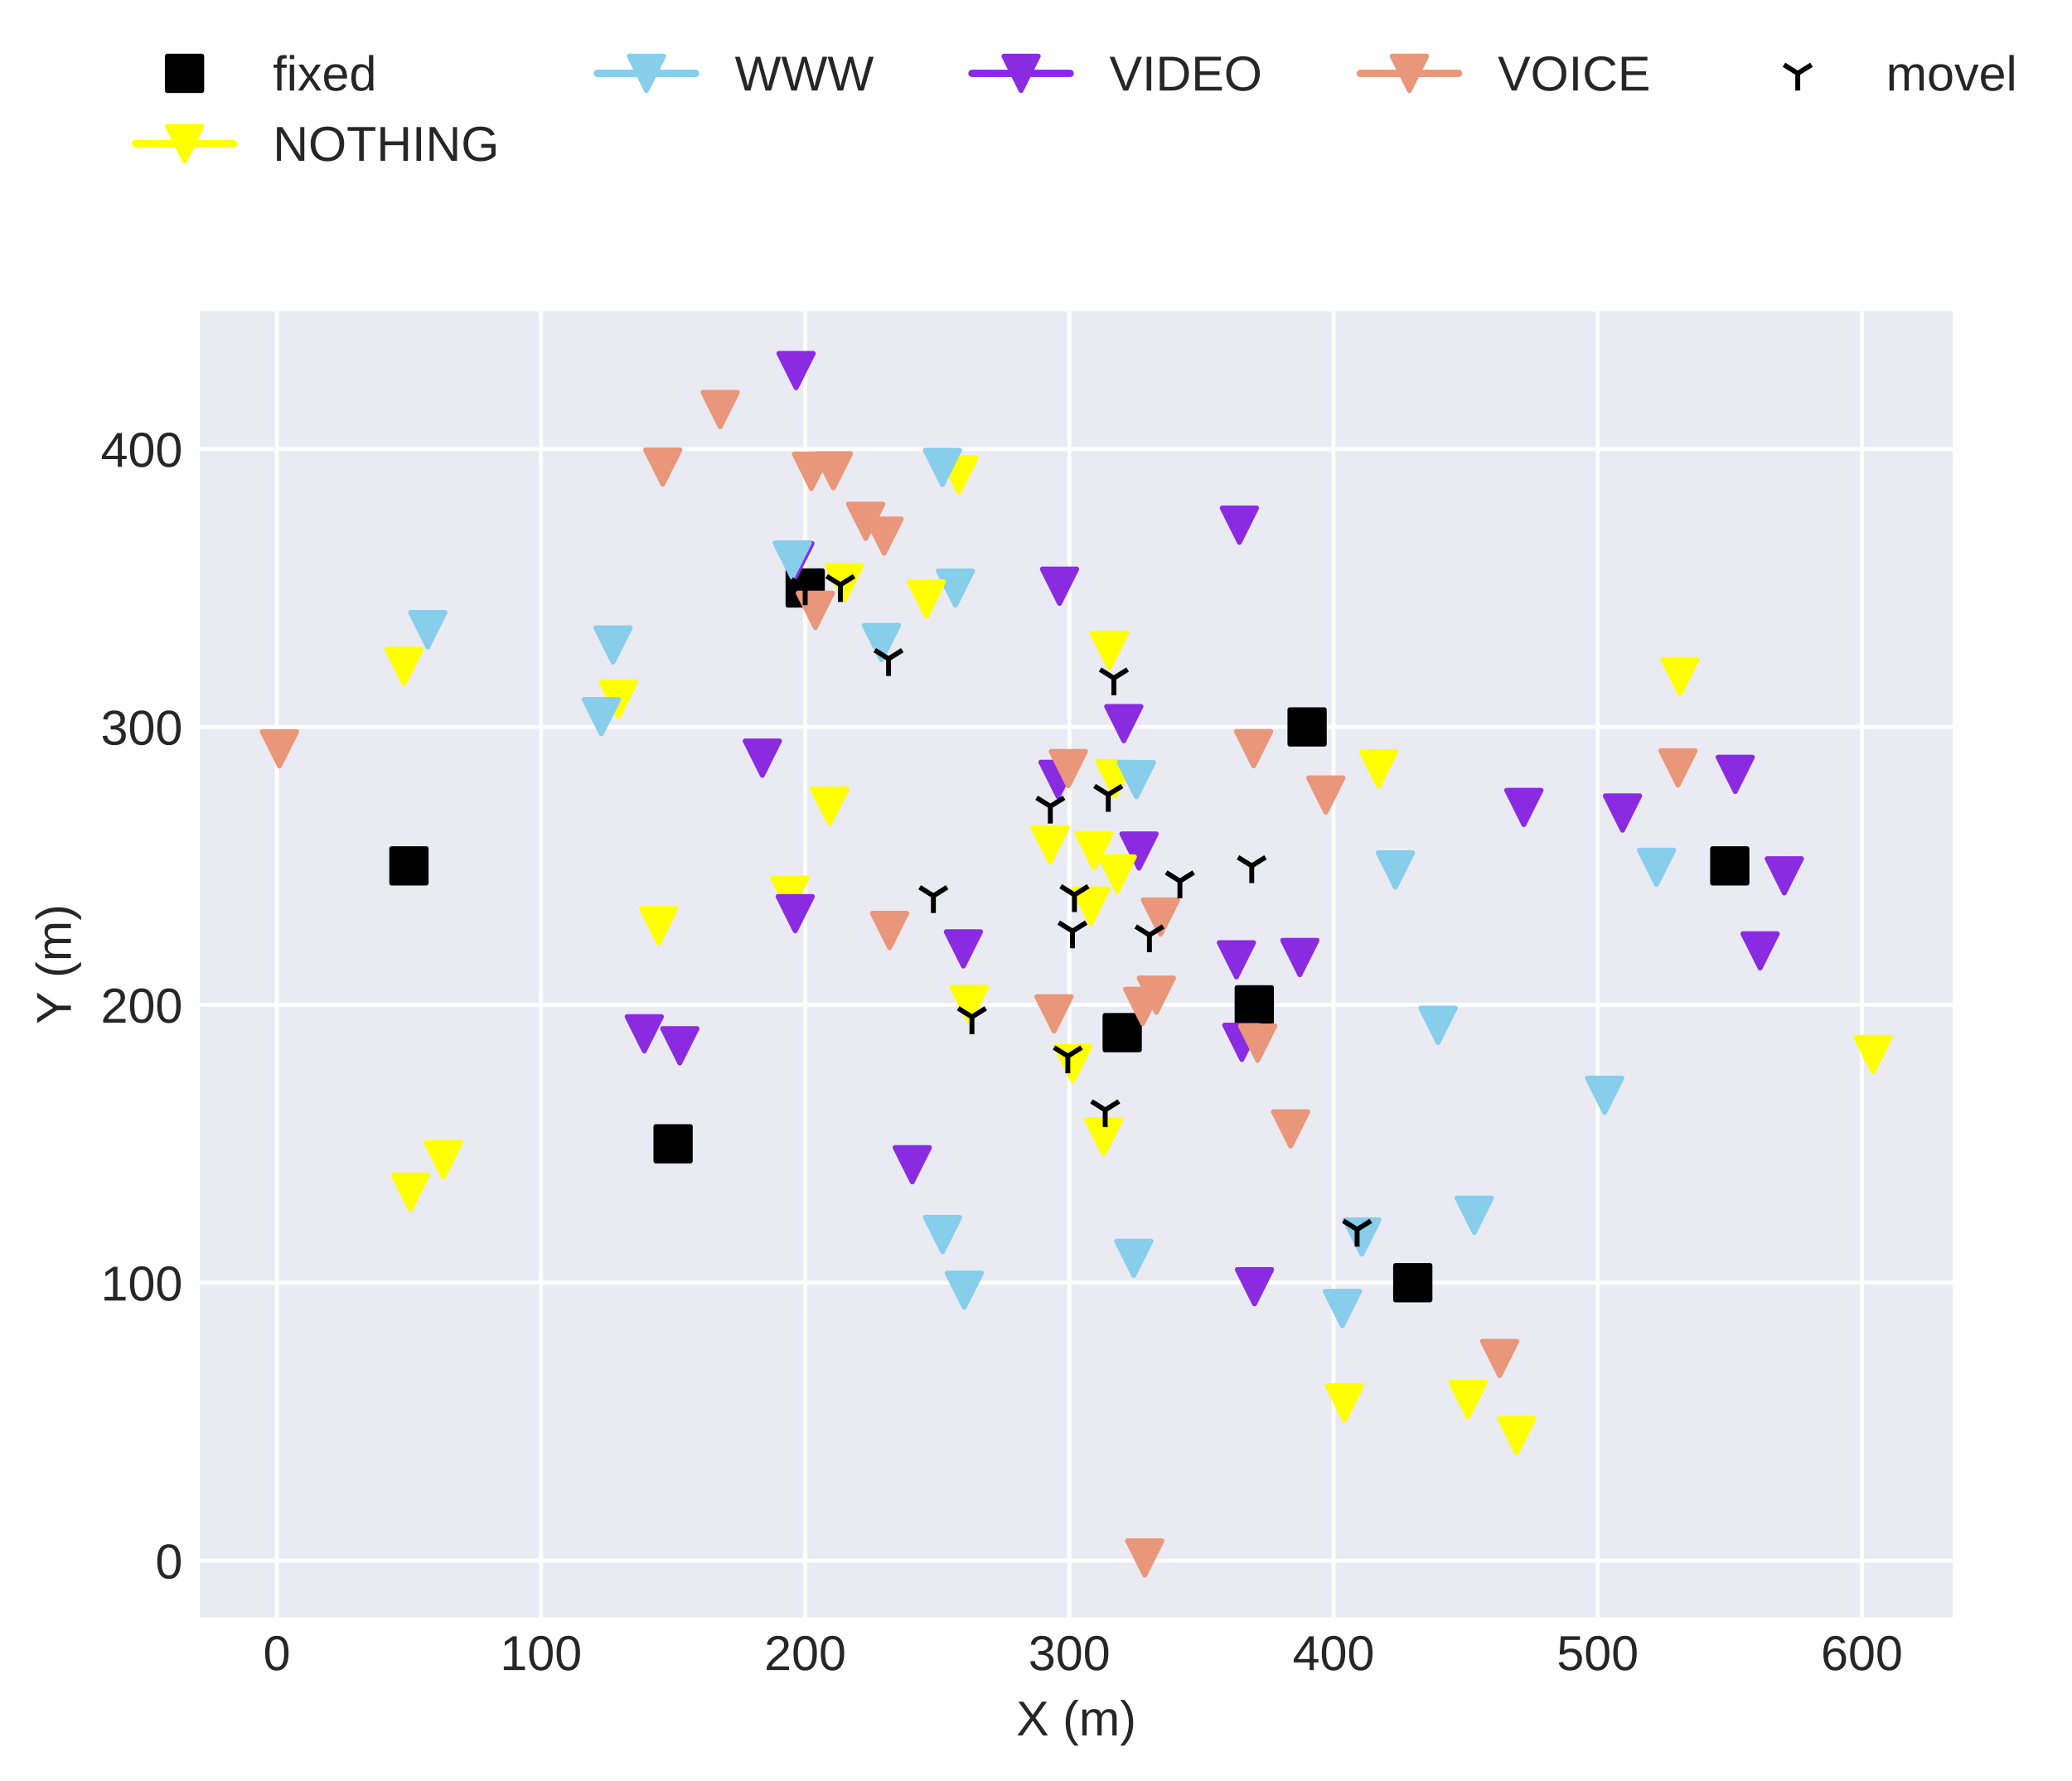 <?xml version="1.0" encoding="utf-8" standalone="no"?>
<!DOCTYPE svg PUBLIC "-//W3C//DTD SVG 1.1//EN"
  "http://www.w3.org/Graphics/SVG/1.1/DTD/svg11.dtd">
<!-- Created with matplotlib (http://matplotlib.org/) -->
<svg height="362.862pt" version="1.1" viewBox="0 0 422.133 362.862" width="422.133pt" xmlns="http://www.w3.org/2000/svg" xmlns:xlink="http://www.w3.org/1999/xlink">
 <defs>
  <style type="text/css">
*{stroke-linecap:butt;stroke-linejoin:round;}
  </style>
 </defs>
 <g id="figure_1">
  <g id="patch_1">
   <path d="M 0 362.862 
L 422.133 362.862 
L 422.133 0 
L 0 0 
z
" style="fill:#ffffff;"/>
  </g>
  <g id="axes_1">
   <g id="patch_2">
    <path d="M 40.705 329.518 
L 397.825 329.518 
L 397.825 63.406 
L 40.705 63.406 
z
" style="fill:#eaeaf2;"/>
   </g>
   <g id="matplotlib.axis_1">
    <g id="xtick_1">
     <g id="line2d_1">
      <path clip-path="url(#paa88142a42)" d="M 56.402 329.518 
L 56.402 63.406 
" style="fill:none;stroke:#ffffff;stroke-linecap:round;stroke-width:0.8;"/>
     </g>
     <g id="line2d_2"/>
     <g id="text_1">
      <!-- 0 -->
      <defs>
       <path d="M 51.703 34.422 
Q 51.703 17.188 45.625 8.094 
Q 39.547 -0.984 27.688 -0.984 
Q 15.828 -0.984 9.859 8.047 
Q 3.906 17.094 3.906 34.422 
Q 3.906 52.156 9.688 60.984 
Q 15.484 69.828 27.984 69.828 
Q 40.141 69.828 45.922 60.891 
Q 51.703 51.953 51.703 34.422 
z
M 42.781 34.422 
Q 42.781 49.312 39.328 56 
Q 35.891 62.703 27.984 62.703 
Q 19.875 62.703 16.328 56.109 
Q 12.797 49.516 12.797 34.422 
Q 12.797 19.781 16.375 12.984 
Q 19.969 6.203 27.781 6.203 
Q 35.547 6.203 39.156 13.125 
Q 42.781 20.062 42.781 34.422 
z
" id="LiberationSans-30"/>
      </defs>
      <g style="fill:#262626;" transform="translate(53.622 340.265)scale(0.1 -0.1)">
       <use xlink:href="#LiberationSans-30"/>
      </g>
     </g>
    </g>
    <g id="xtick_2">
     <g id="line2d_3">
      <path clip-path="url(#paa88142a42)" d="M 110.222 329.518 
L 110.222 63.406 
" style="fill:none;stroke:#ffffff;stroke-linecap:round;stroke-width:0.8;"/>
     </g>
     <g id="line2d_4"/>
     <g id="text_2">
      <!-- 100 -->
      <defs>
       <path d="M 7.625 0 
L 7.625 7.469 
L 25.141 7.469 
L 25.141 60.406 
L 9.625 49.312 
L 9.625 57.625 
L 25.875 68.797 
L 33.984 68.797 
L 33.984 7.469 
L 50.734 7.469 
L 50.734 0 
z
" id="LiberationSans-31"/>
      </defs>
      <g style="fill:#262626;" transform="translate(101.881 340.265)scale(0.1 -0.1)">
       <use xlink:href="#LiberationSans-31"/>
       <use x="55.615" xlink:href="#LiberationSans-30"/>
       <use x="111.23" xlink:href="#LiberationSans-30"/>
      </g>
     </g>
    </g>
    <g id="xtick_3">
     <g id="line2d_5">
      <path clip-path="url(#paa88142a42)" d="M 164.042 329.518 
L 164.042 63.406 
" style="fill:none;stroke:#ffffff;stroke-linecap:round;stroke-width:0.8;"/>
     </g>
     <g id="line2d_6"/>
     <g id="text_3">
      <!-- 200 -->
      <defs>
       <path d="M 5.031 0 
L 5.031 6.203 
Q 7.516 11.922 11.109 16.281 
Q 14.703 20.656 18.656 24.188 
Q 22.609 27.734 26.484 30.766 
Q 30.375 33.797 33.5 36.812 
Q 36.625 39.844 38.547 43.156 
Q 40.484 46.484 40.484 50.688 
Q 40.484 56.344 37.156 59.469 
Q 33.844 62.594 27.938 62.594 
Q 22.312 62.594 18.672 59.547 
Q 15.047 56.5 14.406 50.984 
L 5.422 51.812 
Q 6.391 60.062 12.422 64.938 
Q 18.453 69.828 27.938 69.828 
Q 38.328 69.828 43.922 64.922 
Q 49.516 60.016 49.516 50.984 
Q 49.516 46.969 47.672 43.016 
Q 45.844 39.062 42.234 35.109 
Q 38.625 31.156 28.422 22.859 
Q 22.797 18.266 19.469 14.578 
Q 16.156 10.891 14.703 7.469 
L 50.594 7.469 
L 50.594 0 
z
" id="LiberationSans-32"/>
      </defs>
      <g style="fill:#262626;" transform="translate(155.7 340.265)scale(0.1 -0.1)">
       <use xlink:href="#LiberationSans-32"/>
       <use x="55.615" xlink:href="#LiberationSans-30"/>
       <use x="111.23" xlink:href="#LiberationSans-30"/>
      </g>
     </g>
    </g>
    <g id="xtick_4">
     <g id="line2d_7">
      <path clip-path="url(#paa88142a42)" d="M 217.861 329.518 
L 217.861 63.406 
" style="fill:none;stroke:#ffffff;stroke-linecap:round;stroke-width:0.8;"/>
     </g>
     <g id="line2d_8"/>
     <g id="text_4">
      <!-- 300 -->
      <defs>
       <path d="M 51.219 19 
Q 51.219 9.469 45.156 4.234 
Q 39.109 -0.984 27.875 -0.984 
Q 17.438 -0.984 11.203 3.734 
Q 4.984 8.453 3.812 17.672 
L 12.891 18.5 
Q 14.656 6.297 27.875 6.297 
Q 34.516 6.297 38.297 9.562 
Q 42.094 12.844 42.094 19.281 
Q 42.094 24.906 37.766 28.047 
Q 33.453 31.203 25.297 31.203 
L 20.312 31.203 
L 20.312 38.812 
L 25.094 38.812 
Q 32.328 38.812 36.297 41.969 
Q 40.281 45.125 40.281 50.688 
Q 40.281 56.203 37.031 59.391 
Q 33.797 62.594 27.391 62.594 
Q 21.578 62.594 17.984 59.609 
Q 14.406 56.641 13.812 51.219 
L 4.984 51.906 
Q 5.953 60.359 11.984 65.094 
Q 18.016 69.828 27.484 69.828 
Q 37.844 69.828 43.578 65.016 
Q 49.312 60.203 49.312 51.609 
Q 49.312 45.016 45.625 40.891 
Q 41.938 36.766 34.906 35.297 
L 34.906 35.109 
Q 42.625 34.281 46.922 29.938 
Q 51.219 25.594 51.219 19 
z
" id="LiberationSans-33"/>
      </defs>
      <g style="fill:#262626;" transform="translate(209.52 340.265)scale(0.1 -0.1)">
       <use xlink:href="#LiberationSans-33"/>
       <use x="55.615" xlink:href="#LiberationSans-30"/>
       <use x="111.23" xlink:href="#LiberationSans-30"/>
      </g>
     </g>
    </g>
    <g id="xtick_5">
     <g id="line2d_9">
      <path clip-path="url(#paa88142a42)" d="M 271.681 329.518 
L 271.681 63.406 
" style="fill:none;stroke:#ffffff;stroke-linecap:round;stroke-width:0.8;"/>
     </g>
     <g id="line2d_10"/>
     <g id="text_5">
      <!-- 400 -->
      <defs>
       <path d="M 43.016 15.578 
L 43.016 0 
L 34.719 0 
L 34.719 15.578 
L 2.297 15.578 
L 2.297 22.406 
L 33.797 68.797 
L 43.016 68.797 
L 43.016 22.516 
L 52.688 22.516 
L 52.688 15.578 
z
M 34.719 58.891 
Q 34.625 58.594 33.344 56.297 
Q 32.078 54 31.453 53.078 
L 13.812 27.094 
L 11.188 23.484 
L 10.406 22.516 
L 34.719 22.516 
z
" id="LiberationSans-34"/>
      </defs>
      <g style="fill:#262626;" transform="translate(263.34 340.265)scale(0.1 -0.1)">
       <use xlink:href="#LiberationSans-34"/>
       <use x="55.615" xlink:href="#LiberationSans-30"/>
       <use x="111.23" xlink:href="#LiberationSans-30"/>
      </g>
     </g>
    </g>
    <g id="xtick_6">
     <g id="line2d_11">
      <path clip-path="url(#paa88142a42)" d="M 325.501 329.518 
L 325.501 63.406 
" style="fill:none;stroke:#ffffff;stroke-linecap:round;stroke-width:0.8;"/>
     </g>
     <g id="line2d_12"/>
     <g id="text_6">
      <!-- 500 -->
      <defs>
       <path d="M 51.422 22.406 
Q 51.422 11.531 44.953 5.266 
Q 38.484 -0.984 27 -0.984 
Q 17.391 -0.984 11.469 3.219 
Q 5.562 7.422 4 15.375 
L 12.891 16.406 
Q 15.672 6.203 27.203 6.203 
Q 34.281 6.203 38.281 10.469 
Q 42.281 14.75 42.281 22.219 
Q 42.281 28.719 38.25 32.719 
Q 34.234 36.719 27.391 36.719 
Q 23.828 36.719 20.75 35.594 
Q 17.672 34.469 14.594 31.781 
L 6 31.781 
L 8.297 68.797 
L 47.406 68.797 
L 47.406 61.328 
L 16.312 61.328 
L 14.984 39.5 
Q 20.703 43.891 29.203 43.891 
Q 39.359 43.891 45.391 37.938 
Q 51.422 31.984 51.422 22.406 
z
" id="LiberationSans-35"/>
      </defs>
      <g style="fill:#262626;" transform="translate(317.159 340.265)scale(0.1 -0.1)">
       <use xlink:href="#LiberationSans-35"/>
       <use x="55.615" xlink:href="#LiberationSans-30"/>
       <use x="111.23" xlink:href="#LiberationSans-30"/>
      </g>
     </g>
    </g>
    <g id="xtick_7">
     <g id="line2d_13">
      <path clip-path="url(#paa88142a42)" d="M 379.32 329.518 
L 379.32 63.406 
" style="fill:none;stroke:#ffffff;stroke-linecap:round;stroke-width:0.8;"/>
     </g>
     <g id="line2d_14"/>
     <g id="text_7">
      <!-- 600 -->
      <defs>
       <path d="M 51.219 22.516 
Q 51.219 11.625 45.312 5.312 
Q 39.406 -0.984 29 -0.984 
Q 17.391 -0.984 11.234 7.656 
Q 5.078 16.312 5.078 32.812 
Q 5.078 50.688 11.469 60.25 
Q 17.875 69.828 29.688 69.828 
Q 45.266 69.828 49.312 55.812 
L 40.922 54.297 
Q 38.328 62.703 29.594 62.703 
Q 22.078 62.703 17.938 55.688 
Q 13.812 48.688 13.812 35.406 
Q 16.219 39.844 20.562 42.156 
Q 24.906 44.484 30.516 44.484 
Q 40.047 44.484 45.625 38.516 
Q 51.219 32.562 51.219 22.516 
z
M 42.281 22.125 
Q 42.281 29.594 38.625 33.641 
Q 34.969 37.703 28.422 37.703 
Q 22.266 37.703 18.484 34.109 
Q 14.703 30.516 14.703 24.219 
Q 14.703 16.266 18.625 11.188 
Q 22.562 6.109 28.719 6.109 
Q 35.062 6.109 38.672 10.375 
Q 42.281 14.656 42.281 22.125 
z
" id="LiberationSans-36"/>
      </defs>
      <g style="fill:#262626;" transform="translate(370.979 340.265)scale(0.1 -0.1)">
       <use xlink:href="#LiberationSans-36"/>
       <use x="55.615" xlink:href="#LiberationSans-30"/>
       <use x="111.23" xlink:href="#LiberationSans-30"/>
      </g>
     </g>
    </g>
    <g id="text_8">
     <!-- X (m) -->
     <defs>
      <path d="M 54.297 0 
L 33.641 30.078 
L 12.547 0 
L 2.25 0 
L 28.422 35.75 
L 4.25 68.797 
L 14.547 68.797 
L 33.688 41.797 
L 52.297 68.797 
L 62.594 68.797 
L 39.062 36.078 
L 64.594 0 
z
" id="LiberationSans-58"/>
      <path id="LiberationSans-20"/>
      <path d="M 6.203 25.984 
Q 6.203 40.094 10.625 51.312 
Q 15.047 62.547 24.219 72.469 
L 32.719 72.469 
Q 23.578 62.312 19.312 50.875 
Q 15.047 39.453 15.047 25.875 
Q 15.047 12.359 19.266 0.969 
Q 23.484 -10.406 32.719 -20.703 
L 24.219 -20.703 
Q 14.984 -10.75 10.594 0.5 
Q 6.203 11.766 6.203 25.781 
z
" id="LiberationSans-28"/>
      <path d="M 37.5 0 
L 37.5 33.5 
Q 37.5 41.156 35.391 44.078 
Q 33.297 47.016 27.828 47.016 
Q 22.219 47.016 18.938 42.719 
Q 15.672 38.422 15.672 30.609 
L 15.672 0 
L 6.938 0 
L 6.938 41.547 
Q 6.938 50.781 6.641 52.828 
L 14.938 52.828 
Q 14.984 52.594 15.031 51.516 
Q 15.094 50.438 15.156 49.047 
Q 15.234 47.656 15.328 43.797 
L 15.484 43.797 
Q 18.312 49.422 21.969 51.609 
Q 25.641 53.812 30.906 53.812 
Q 36.922 53.812 40.406 51.422 
Q 43.891 49.031 45.266 43.797 
L 45.406 43.797 
Q 48.141 49.125 52.016 51.469 
Q 55.906 53.812 61.422 53.812 
Q 69.438 53.812 73.062 49.469 
Q 76.703 45.125 76.703 35.203 
L 76.703 0 
L 68.016 0 
L 68.016 33.5 
Q 68.016 41.156 65.906 44.078 
Q 63.812 47.016 58.344 47.016 
Q 52.594 47.016 49.391 42.75 
Q 46.188 38.484 46.188 30.609 
L 46.188 0 
z
" id="LiberationSans-6d"/>
      <path d="M 27.094 25.781 
Q 27.094 11.672 22.672 0.438 
Q 18.266 -10.797 9.078 -20.703 
L 0.594 -20.703 
Q 9.766 -10.453 14.016 0.891 
Q 18.266 12.25 18.266 25.875 
Q 18.266 39.5 13.984 50.875 
Q 9.719 62.25 0.594 72.469 
L 9.078 72.469 
Q 18.312 62.5 22.703 51.234 
Q 27.094 39.984 27.094 25.984 
z
" id="LiberationSans-29"/>
     </defs>
     <g style="fill:#262626;" transform="translate(207.046 353.587)scale(0.1 -0.1)">
      <use xlink:href="#LiberationSans-58"/>
      <use x="66.699" xlink:href="#LiberationSans-20"/>
      <use x="94.482" xlink:href="#LiberationSans-28"/>
      <use x="127.783" xlink:href="#LiberationSans-6d"/>
      <use x="211.084" xlink:href="#LiberationSans-29"/>
     </g>
    </g>
   </g>
   <g id="matplotlib.axis_2">
    <g id="ytick_1">
     <g id="line2d_15">
      <path clip-path="url(#paa88142a42)" d="M 40.705 317.971 
L 397.825 317.971 
" style="fill:none;stroke:#ffffff;stroke-linecap:round;stroke-width:0.8;"/>
     </g>
     <g id="line2d_16"/>
     <g id="text_9">
      <!-- 0 -->
      <g style="fill:#262626;" transform="translate(31.644 321.594)scale(0.1 -0.1)">
       <use xlink:href="#LiberationSans-30"/>
      </g>
     </g>
    </g>
    <g id="ytick_2">
     <g id="line2d_17">
      <path clip-path="url(#paa88142a42)" d="M 40.705 261.349 
L 397.825 261.349 
" style="fill:none;stroke:#ffffff;stroke-linecap:round;stroke-width:0.8;"/>
     </g>
     <g id="line2d_18"/>
     <g id="text_10">
      <!-- 100 -->
      <g style="fill:#262626;" transform="translate(20.522 264.973)scale(0.1 -0.1)">
       <use xlink:href="#LiberationSans-31"/>
       <use x="55.615" xlink:href="#LiberationSans-30"/>
       <use x="111.23" xlink:href="#LiberationSans-30"/>
      </g>
     </g>
    </g>
    <g id="ytick_3">
     <g id="line2d_19">
      <path clip-path="url(#paa88142a42)" d="M 40.705 204.728 
L 397.825 204.728 
" style="fill:none;stroke:#ffffff;stroke-linecap:round;stroke-width:0.8;"/>
     </g>
     <g id="line2d_20"/>
     <g id="text_11">
      <!-- 200 -->
      <g style="fill:#262626;" transform="translate(20.522 208.351)scale(0.1 -0.1)">
       <use xlink:href="#LiberationSans-32"/>
       <use x="55.615" xlink:href="#LiberationSans-30"/>
       <use x="111.23" xlink:href="#LiberationSans-30"/>
      </g>
     </g>
    </g>
    <g id="ytick_4">
     <g id="line2d_21">
      <path clip-path="url(#paa88142a42)" d="M 40.705 148.106 
L 397.825 148.106 
" style="fill:none;stroke:#ffffff;stroke-linecap:round;stroke-width:0.8;"/>
     </g>
     <g id="line2d_22"/>
     <g id="text_12">
      <!-- 300 -->
      <g style="fill:#262626;" transform="translate(20.522 151.73)scale(0.1 -0.1)">
       <use xlink:href="#LiberationSans-33"/>
       <use x="55.615" xlink:href="#LiberationSans-30"/>
       <use x="111.23" xlink:href="#LiberationSans-30"/>
      </g>
     </g>
    </g>
    <g id="ytick_5">
     <g id="line2d_23">
      <path clip-path="url(#paa88142a42)" d="M 40.705 91.485 
L 397.825 91.485 
" style="fill:none;stroke:#ffffff;stroke-linecap:round;stroke-width:0.8;"/>
     </g>
     <g id="line2d_24"/>
     <g id="text_13">
      <!-- 400 -->
      <g style="fill:#262626;" transform="translate(20.522 95.108)scale(0.1 -0.1)">
       <use xlink:href="#LiberationSans-34"/>
       <use x="55.615" xlink:href="#LiberationSans-30"/>
       <use x="111.23" xlink:href="#LiberationSans-30"/>
      </g>
     </g>
    </g>
    <g id="text_14">
     <!-- Y (m) -->
     <defs>
      <path d="M 37.938 28.516 
L 37.938 0 
L 28.656 0 
L 28.656 28.516 
L 2.203 68.797 
L 12.453 68.797 
L 33.406 36.031 
L 54.25 68.797 
L 64.5 68.797 
z
" id="LiberationSans-59"/>
     </defs>
     <g style="fill:#262626;" transform="translate(14.447 208.68)rotate(-90)scale(0.1 -0.1)">
      <use xlink:href="#LiberationSans-59"/>
      <use x="66.684" xlink:href="#LiberationSans-20"/>
      <use x="94.467" xlink:href="#LiberationSans-28"/>
      <use x="127.768" xlink:href="#LiberationSans-6d"/>
      <use x="211.068" xlink:href="#LiberationSans-29"/>
     </g>
    </g>
   </g>
   <g id="line2d_25">
    <defs>
     <path d="M -3.5 3.5 
L 3.5 3.5 
L 3.5 -3.5 
L -3.5 -3.5 
z
" id="me167e921bf" style="stroke:#000000;stroke-linejoin:miter;"/>
    </defs>
    <g clip-path="url(#paa88142a42)">
     <use style="stroke:#000000;stroke-linejoin:miter;" x="352.41" xlink:href="#me167e921bf" y="176.417"/>
    </g>
   </g>
   <g id="line2d_26">
    <g clip-path="url(#paa88142a42)">
     <use style="stroke:#000000;stroke-linejoin:miter;" x="255.535" xlink:href="#me167e921bf" y="204.728"/>
    </g>
   </g>
   <g id="line2d_27">
    <g clip-path="url(#paa88142a42)">
     <use style="stroke:#000000;stroke-linejoin:miter;" x="266.299" xlink:href="#me167e921bf" y="148.106"/>
    </g>
   </g>
   <g id="line2d_28">
    <g clip-path="url(#paa88142a42)">
     <use style="stroke:#000000;stroke-linejoin:miter;" x="228.625" xlink:href="#me167e921bf" y="210.39"/>
    </g>
   </g>
   <g id="line2d_29">
    <g clip-path="url(#paa88142a42)">
     <use style="stroke:#000000;stroke-linejoin:miter;" x="287.827" xlink:href="#me167e921bf" y="261.349"/>
    </g>
   </g>
   <g id="line2d_30">
    <g clip-path="url(#paa88142a42)">
     <use style="stroke:#000000;stroke-linejoin:miter;" x="137.132" xlink:href="#me167e921bf" y="233.038"/>
    </g>
   </g>
   <g id="line2d_31">
    <g clip-path="url(#paa88142a42)">
     <use style="stroke:#000000;stroke-linejoin:miter;" x="164.042" xlink:href="#me167e921bf" y="119.796"/>
    </g>
   </g>
   <g id="line2d_32">
    <g clip-path="url(#paa88142a42)">
     <use style="stroke:#000000;stroke-linejoin:miter;" x="83.312" xlink:href="#me167e921bf" y="176.417"/>
    </g>
   </g>
   <g id="line2d_33">
    <path clip-path="url(#paa88142a42)" d="M 280.853 156.621 
" style="fill:none;stroke:#ffff00;stroke-linecap:round;stroke-width:1.5;"/>
    <defs>
     <path d="M -0 3.5 
L 3.5 -3.5 
L -3.5 -3.5 
z
" id="m440cfdd185" style="stroke:#ffff00;stroke-linejoin:miter;"/>
    </defs>
    <g clip-path="url(#paa88142a42)">
     <use style="fill:#ffff00;stroke:#ffff00;stroke-linejoin:miter;" x="280.853" xlink:href="#m440cfdd185" y="156.621"/>
    </g>
   </g>
   <g id="line2d_34">
    <path clip-path="url(#paa88142a42)" d="M 326.91 223.16 
" style="fill:none;stroke:#87ceeb;stroke-linecap:round;stroke-width:1.5;"/>
    <defs>
     <path d="M -0 3.5 
L 3.5 -3.5 
L -3.5 -3.5 
z
" id="m6bf7407b52" style="stroke:#87ceeb;stroke-linejoin:miter;"/>
    </defs>
    <g clip-path="url(#paa88142a42)">
     <use style="fill:#87ceeb;stroke:#87ceeb;stroke-linejoin:miter;" x="326.91" xlink:href="#m6bf7407b52" y="223.16"/>
    </g>
   </g>
   <g id="line2d_35">
    <path clip-path="url(#paa88142a42)" d="M 358.589 193.735 
" style="fill:none;stroke:#8a2be2;stroke-linecap:round;stroke-width:1.5;"/>
    <defs>
     <path d="M -0 3.5 
L 3.5 -3.5 
L -3.5 -3.5 
z
" id="m4cbd05b2d8" style="stroke:#8a2be2;stroke-linejoin:miter;"/>
    </defs>
    <g clip-path="url(#paa88142a42)">
     <use style="fill:#8a2be2;stroke:#8a2be2;stroke-linejoin:miter;" x="358.589" xlink:href="#m4cbd05b2d8" y="193.735"/>
    </g>
   </g>
   <g id="line2d_36">
    <path clip-path="url(#paa88142a42)" d="M 284.28 177.241 
" style="fill:none;stroke:#87ceeb;stroke-linecap:round;stroke-width:1.5;"/>
    <g clip-path="url(#paa88142a42)">
     <use style="fill:#87ceeb;stroke:#87ceeb;stroke-linejoin:miter;" x="284.28" xlink:href="#m6bf7407b52" y="177.241"/>
    </g>
   </g>
   <g id="line2d_37">
    <path clip-path="url(#paa88142a42)" d="M 310.459 164.515 
" style="fill:none;stroke:#8a2be2;stroke-linecap:round;stroke-width:1.5;"/>
    <g clip-path="url(#paa88142a42)">
     <use style="fill:#8a2be2;stroke:#8a2be2;stroke-linejoin:miter;" x="310.459" xlink:href="#m4cbd05b2d8" y="164.515"/>
    </g>
   </g>
   <g id="line2d_38">
    <path clip-path="url(#paa88142a42)" d="M 363.516 178.443 
" style="fill:none;stroke:#8a2be2;stroke-linecap:round;stroke-width:1.5;"/>
    <g clip-path="url(#paa88142a42)">
     <use style="fill:#8a2be2;stroke:#8a2be2;stroke-linejoin:miter;" x="363.516" xlink:href="#m4cbd05b2d8" y="178.443"/>
    </g>
   </g>
   <g id="line2d_39">
    <path clip-path="url(#paa88142a42)" d="M 353.524 157.767 
" style="fill:none;stroke:#8a2be2;stroke-linecap:round;stroke-width:1.5;"/>
    <g clip-path="url(#paa88142a42)">
     <use style="fill:#8a2be2;stroke:#8a2be2;stroke-linejoin:miter;" x="353.524" xlink:href="#m4cbd05b2d8" y="157.767"/>
    </g>
   </g>
   <g id="line2d_40">
    <path clip-path="url(#paa88142a42)" d="M 341.862 156.455 
" style="fill:none;stroke:#e9967a;stroke-linecap:round;stroke-width:1.5;"/>
    <defs>
     <path d="M -0 3.5 
L 3.5 -3.5 
L -3.5 -3.5 
z
" id="mf304bce885" style="stroke:#e9967a;stroke-linejoin:miter;"/>
    </defs>
    <g clip-path="url(#paa88142a42)">
     <use style="fill:#e9967a;stroke:#e9967a;stroke-linejoin:miter;" x="341.862" xlink:href="#mf304bce885" y="156.455"/>
    </g>
   </g>
   <g id="line2d_41">
    <path clip-path="url(#paa88142a42)" d="M 342.258 137.841 
" style="fill:none;stroke:#ffff00;stroke-linecap:round;stroke-width:1.5;"/>
    <g clip-path="url(#paa88142a42)">
     <use style="fill:#ffff00;stroke:#ffff00;stroke-linejoin:miter;" x="342.258" xlink:href="#m440cfdd185" y="137.841"/>
    </g>
   </g>
   <g id="line2d_42">
    <path clip-path="url(#paa88142a42)" d="M 330.556 165.652 
" style="fill:none;stroke:#8a2be2;stroke-linecap:round;stroke-width:1.5;"/>
    <g clip-path="url(#paa88142a42)">
     <use style="fill:#8a2be2;stroke:#8a2be2;stroke-linejoin:miter;" x="330.556" xlink:href="#m4cbd05b2d8" y="165.652"/>
    </g>
   </g>
   <g id="line2d_43">
    <path clip-path="url(#paa88142a42)" d="M 381.592 214.854 
" style="fill:none;stroke:#ffff00;stroke-linecap:round;stroke-width:1.5;"/>
    <g clip-path="url(#paa88142a42)">
     <use style="fill:#ffff00;stroke:#ffff00;stroke-linejoin:miter;" x="381.592" xlink:href="#m440cfdd185" y="214.854"/>
    </g>
   </g>
   <g id="line2d_44">
    <path clip-path="url(#paa88142a42)" d="M 337.485 176.705 
" style="fill:none;stroke:#87ceeb;stroke-linecap:round;stroke-width:1.5;"/>
    <g clip-path="url(#paa88142a42)">
     <use style="fill:#87ceeb;stroke:#87ceeb;stroke-linejoin:miter;" x="337.485" xlink:href="#m6bf7407b52" y="176.705"/>
    </g>
   </g>
   <g id="line2d_45">
    <path clip-path="url(#paa88142a42)" d="M 215.555 158.791 
" style="fill:none;stroke:#8a2be2;stroke-linecap:round;stroke-width:1.5;"/>
    <g clip-path="url(#paa88142a42)">
     <use style="fill:#8a2be2;stroke:#8a2be2;stroke-linejoin:miter;" x="215.555" xlink:href="#m4cbd05b2d8" y="158.791"/>
    </g>
   </g>
   <g id="line2d_46">
    <path clip-path="url(#paa88142a42)" d="M 232.796 205.036 
" style="fill:none;stroke:#e9967a;stroke-linecap:round;stroke-width:1.5;"/>
    <g clip-path="url(#paa88142a42)">
     <use style="fill:#e9967a;stroke:#e9967a;stroke-linejoin:miter;" x="232.796" xlink:href="#mf304bce885" y="205.036"/>
    </g>
   </g>
   <g id="line2d_47">
    <path clip-path="url(#paa88142a42)" d="M 214.732 206.562 
" style="fill:none;stroke:#e9967a;stroke-linecap:round;stroke-width:1.5;"/>
    <g clip-path="url(#paa88142a42)">
     <use style="fill:#e9967a;stroke:#e9967a;stroke-linejoin:miter;" x="214.732" xlink:href="#mf304bce885" y="206.562"/>
    </g>
   </g>
   <g id="line2d_48">
    <path clip-path="url(#paa88142a42)" d="M 252.504 107.004 
" style="fill:none;stroke:#8a2be2;stroke-linecap:round;stroke-width:1.5;"/>
    <g clip-path="url(#paa88142a42)">
     <use style="fill:#8a2be2;stroke:#8a2be2;stroke-linejoin:miter;" x="252.504" xlink:href="#m4cbd05b2d8" y="107.004"/>
    </g>
   </g>
   <g id="line2d_49">
    <path clip-path="url(#paa88142a42)" d="M 264.82 195.082 
" style="fill:none;stroke:#8a2be2;stroke-linecap:round;stroke-width:1.5;"/>
    <g clip-path="url(#paa88142a42)">
     <use style="fill:#8a2be2;stroke:#8a2be2;stroke-linejoin:miter;" x="264.82" xlink:href="#m4cbd05b2d8" y="195.082"/>
    </g>
   </g>
   <g id="line2d_50">
    <path clip-path="url(#paa88142a42)" d="M 255.404 152.528 
" style="fill:none;stroke:#e9967a;stroke-linecap:round;stroke-width:1.5;"/>
    <g clip-path="url(#paa88142a42)">
     <use style="fill:#e9967a;stroke:#e9967a;stroke-linejoin:miter;" x="255.404" xlink:href="#mf304bce885" y="152.528"/>
    </g>
   </g>
   <g id="line2d_51">
    <path clip-path="url(#paa88142a42)" d="M 232.056 173.392 
" style="fill:none;stroke:#8a2be2;stroke-linecap:round;stroke-width:1.5;"/>
    <g clip-path="url(#paa88142a42)">
     <use style="fill:#8a2be2;stroke:#8a2be2;stroke-linejoin:miter;" x="232.056" xlink:href="#m4cbd05b2d8" y="173.392"/>
    </g>
   </g>
   <g id="line2d_52">
    <path clip-path="url(#paa88142a42)" d="M 270.106 161.979 
" style="fill:none;stroke:#e9967a;stroke-linecap:round;stroke-width:1.5;"/>
    <g clip-path="url(#paa88142a42)">
     <use style="fill:#e9967a;stroke:#e9967a;stroke-linejoin:miter;" x="270.106" xlink:href="#mf304bce885" y="161.979"/>
    </g>
   </g>
   <g id="line2d_53">
    <path clip-path="url(#paa88142a42)" d="M 224.849 231.596 
" style="fill:none;stroke:#ffff00;stroke-linecap:round;stroke-width:1.5;"/>
    <g clip-path="url(#paa88142a42)">
     <use style="fill:#ffff00;stroke:#ffff00;stroke-linejoin:miter;" x="224.849" xlink:href="#m440cfdd185" y="231.596"/>
    </g>
   </g>
   <g id="line2d_54">
    <path clip-path="url(#paa88142a42)" d="M 222.22 184.623 
" style="fill:none;stroke:#ffff00;stroke-linecap:round;stroke-width:1.5;"/>
    <g clip-path="url(#paa88142a42)">
     <use style="fill:#ffff00;stroke:#ffff00;stroke-linejoin:miter;" x="222.22" xlink:href="#m440cfdd185" y="184.623"/>
    </g>
   </g>
   <g id="line2d_55">
    <path clip-path="url(#paa88142a42)" d="M 230.98 256.368 
" style="fill:none;stroke:#87ceeb;stroke-linecap:round;stroke-width:1.5;"/>
    <g clip-path="url(#paa88142a42)">
     <use style="fill:#87ceeb;stroke:#87ceeb;stroke-linejoin:miter;" x="230.98" xlink:href="#m6bf7407b52" y="256.368"/>
    </g>
   </g>
   <g id="line2d_56">
    <path clip-path="url(#paa88142a42)" d="M 196.275 193.331 
" style="fill:none;stroke:#8a2be2;stroke-linecap:round;stroke-width:1.5;"/>
    <g clip-path="url(#paa88142a42)">
     <use style="fill:#8a2be2;stroke:#8a2be2;stroke-linejoin:miter;" x="196.275" xlink:href="#m4cbd05b2d8" y="193.331"/>
    </g>
   </g>
   <g id="line2d_57">
    <path clip-path="url(#paa88142a42)" d="M 226.011 132.531 
" style="fill:none;stroke:#ffff00;stroke-linecap:round;stroke-width:1.5;"/>
    <g clip-path="url(#paa88142a42)">
     <use style="fill:#ffff00;stroke:#ffff00;stroke-linejoin:miter;" x="226.011" xlink:href="#m440cfdd185" y="132.531"/>
    </g>
   </g>
   <g id="line2d_58">
    <path clip-path="url(#paa88142a42)" d="M 253.003 212.369 
" style="fill:none;stroke:#8a2be2;stroke-linecap:round;stroke-width:1.5;"/>
    <g clip-path="url(#paa88142a42)">
     <use style="fill:#8a2be2;stroke:#8a2be2;stroke-linejoin:miter;" x="253.003" xlink:href="#m4cbd05b2d8" y="212.369"/>
    </g>
   </g>
   <g id="line2d_59">
    <path clip-path="url(#paa88142a42)" d="M 196.453 262.863 
" style="fill:none;stroke:#87ceeb;stroke-linecap:round;stroke-width:1.5;"/>
    <g clip-path="url(#paa88142a42)">
     <use style="fill:#87ceeb;stroke:#87ceeb;stroke-linejoin:miter;" x="196.453" xlink:href="#m6bf7407b52" y="262.863"/>
    </g>
   </g>
   <g id="line2d_60">
    <path clip-path="url(#paa88142a42)" d="M 194.648 119.811 
" style="fill:none;stroke:#87ceeb;stroke-linecap:round;stroke-width:1.5;"/>
    <g clip-path="url(#paa88142a42)">
     <use style="fill:#87ceeb;stroke:#87ceeb;stroke-linejoin:miter;" x="194.648" xlink:href="#m6bf7407b52" y="119.811"/>
    </g>
   </g>
   <g id="line2d_61">
    <path clip-path="url(#paa88142a42)" d="M 218.563 216.682 
" style="fill:none;stroke:#ffff00;stroke-linecap:round;stroke-width:1.5;"/>
    <g clip-path="url(#paa88142a42)">
     <use style="fill:#ffff00;stroke:#ffff00;stroke-linejoin:miter;" x="218.563" xlink:href="#m440cfdd185" y="216.682"/>
    </g>
   </g>
   <g id="line2d_62">
    <path clip-path="url(#paa88142a42)" d="M 217.659 156.599 
" style="fill:none;stroke:#e9967a;stroke-linecap:round;stroke-width:1.5;"/>
    <g clip-path="url(#paa88142a42)">
     <use style="fill:#e9967a;stroke:#e9967a;stroke-linejoin:miter;" x="217.659" xlink:href="#mf304bce885" y="156.599"/>
    </g>
   </g>
   <g id="line2d_63">
    <path clip-path="url(#paa88142a42)" d="M 227.112 158.667 
" style="fill:none;stroke:#ffff00;stroke-linecap:round;stroke-width:1.5;"/>
    <g clip-path="url(#paa88142a42)">
     <use style="fill:#ffff00;stroke:#ffff00;stroke-linejoin:miter;" x="227.112" xlink:href="#m440cfdd185" y="158.667"/>
    </g>
   </g>
   <g id="line2d_64">
    <path clip-path="url(#paa88142a42)" d="M 222.886 173.302 
" style="fill:none;stroke:#ffff00;stroke-linecap:round;stroke-width:1.5;"/>
    <g clip-path="url(#paa88142a42)">
     <use style="fill:#ffff00;stroke:#ffff00;stroke-linejoin:miter;" x="222.886" xlink:href="#m440cfdd185" y="173.302"/>
    </g>
   </g>
   <g id="line2d_65">
    <path clip-path="url(#paa88142a42)" d="M 231.519 158.844 
" style="fill:none;stroke:#87ceeb;stroke-linecap:round;stroke-width:1.5;"/>
    <g clip-path="url(#paa88142a42)">
     <use style="fill:#87ceeb;stroke:#87ceeb;stroke-linejoin:miter;" x="231.519" xlink:href="#m6bf7407b52" y="158.844"/>
    </g>
   </g>
   <g id="line2d_66">
    <path clip-path="url(#paa88142a42)" d="M 185.86 237.307 
" style="fill:none;stroke:#8a2be2;stroke-linecap:round;stroke-width:1.5;"/>
    <g clip-path="url(#paa88142a42)">
     <use style="fill:#8a2be2;stroke:#8a2be2;stroke-linejoin:miter;" x="185.86" xlink:href="#m4cbd05b2d8" y="237.307"/>
    </g>
   </g>
   <g id="line2d_67">
    <path clip-path="url(#paa88142a42)" d="M 251.892 195.553 
" style="fill:none;stroke:#8a2be2;stroke-linecap:round;stroke-width:1.5;"/>
    <g clip-path="url(#paa88142a42)">
     <use style="fill:#8a2be2;stroke:#8a2be2;stroke-linejoin:miter;" x="251.892" xlink:href="#m4cbd05b2d8" y="195.553"/>
    </g>
   </g>
   <g id="line2d_68">
    <path clip-path="url(#paa88142a42)" d="M 227.62 178.071 
" style="fill:none;stroke:#ffff00;stroke-linecap:round;stroke-width:1.5;"/>
    <g clip-path="url(#paa88142a42)">
     <use style="fill:#ffff00;stroke:#ffff00;stroke-linejoin:miter;" x="227.62" xlink:href="#m440cfdd185" y="178.071"/>
    </g>
   </g>
   <g id="line2d_69">
    <path clip-path="url(#paa88142a42)" d="M 256.219 212.519 
" style="fill:none;stroke:#e9967a;stroke-linecap:round;stroke-width:1.5;"/>
    <g clip-path="url(#paa88142a42)">
     <use style="fill:#e9967a;stroke:#e9967a;stroke-linejoin:miter;" x="256.219" xlink:href="#mf304bce885" y="212.519"/>
    </g>
   </g>
   <g id="line2d_70">
    <path clip-path="url(#paa88142a42)" d="M 236.431 186.84 
" style="fill:none;stroke:#e9967a;stroke-linecap:round;stroke-width:1.5;"/>
    <g clip-path="url(#paa88142a42)">
     <use style="fill:#e9967a;stroke:#e9967a;stroke-linejoin:miter;" x="236.431" xlink:href="#mf304bce885" y="186.84"/>
    </g>
   </g>
   <g id="line2d_71">
    <path clip-path="url(#paa88142a42)" d="M 192.033 251.524 
" style="fill:none;stroke:#87ceeb;stroke-linecap:round;stroke-width:1.5;"/>
    <g clip-path="url(#paa88142a42)">
     <use style="fill:#87ceeb;stroke:#87ceeb;stroke-linejoin:miter;" x="192.033" xlink:href="#m6bf7407b52" y="251.524"/>
    </g>
   </g>
   <g id="line2d_72">
    <path clip-path="url(#paa88142a42)" d="M 235.584 202.752 
" style="fill:none;stroke:#e9967a;stroke-linecap:round;stroke-width:1.5;"/>
    <g clip-path="url(#paa88142a42)">
     <use style="fill:#e9967a;stroke:#e9967a;stroke-linejoin:miter;" x="235.584" xlink:href="#mf304bce885" y="202.752"/>
    </g>
   </g>
   <g id="line2d_73">
    <path clip-path="url(#paa88142a42)" d="M 213.927 172.112 
" style="fill:none;stroke:#ffff00;stroke-linecap:round;stroke-width:1.5;"/>
    <g clip-path="url(#paa88142a42)">
     <use style="fill:#ffff00;stroke:#ffff00;stroke-linejoin:miter;" x="213.927" xlink:href="#m440cfdd185" y="172.112"/>
    </g>
   </g>
   <g id="line2d_74">
    <path clip-path="url(#paa88142a42)" d="M 197.474 204.651 
" style="fill:none;stroke:#ffff00;stroke-linecap:round;stroke-width:1.5;"/>
    <g clip-path="url(#paa88142a42)">
     <use style="fill:#ffff00;stroke:#ffff00;stroke-linejoin:miter;" x="197.474" xlink:href="#m440cfdd185" y="204.651"/>
    </g>
   </g>
   <g id="line2d_75">
    <path clip-path="url(#paa88142a42)" d="M 228.956 147.438 
" style="fill:none;stroke:#8a2be2;stroke-linecap:round;stroke-width:1.5;"/>
    <g clip-path="url(#paa88142a42)">
     <use style="fill:#8a2be2;stroke:#8a2be2;stroke-linejoin:miter;" x="228.956" xlink:href="#m4cbd05b2d8" y="147.438"/>
    </g>
   </g>
   <g id="line2d_76">
    <path clip-path="url(#paa88142a42)" d="M 262.938 230.008 
" style="fill:none;stroke:#e9967a;stroke-linecap:round;stroke-width:1.5;"/>
    <g clip-path="url(#paa88142a42)">
     <use style="fill:#e9967a;stroke:#e9967a;stroke-linejoin:miter;" x="262.938" xlink:href="#mf304bce885" y="230.008"/>
    </g>
   </g>
   <g id="line2d_77">
    <path clip-path="url(#paa88142a42)" d="M 273.913 285.81 
" style="fill:none;stroke:#ffff00;stroke-linecap:round;stroke-width:1.5;"/>
    <g clip-path="url(#paa88142a42)">
     <use style="fill:#ffff00;stroke:#ffff00;stroke-linejoin:miter;" x="273.913" xlink:href="#m440cfdd185" y="285.81"/>
    </g>
   </g>
   <g id="line2d_78">
    <path clip-path="url(#paa88142a42)" d="M 292.984 208.904 
" style="fill:none;stroke:#87ceeb;stroke-linecap:round;stroke-width:1.5;"/>
    <g clip-path="url(#paa88142a42)">
     <use style="fill:#87ceeb;stroke:#87ceeb;stroke-linejoin:miter;" x="292.984" xlink:href="#m6bf7407b52" y="208.904"/>
    </g>
   </g>
   <g id="line2d_79">
    <path clip-path="url(#paa88142a42)" d="M 309.011 292.478 
" style="fill:none;stroke:#ffff00;stroke-linecap:round;stroke-width:1.5;"/>
    <g clip-path="url(#paa88142a42)">
     <use style="fill:#ffff00;stroke:#ffff00;stroke-linejoin:miter;" x="309.011" xlink:href="#m440cfdd185" y="292.478"/>
    </g>
   </g>
   <g id="line2d_80">
    <path clip-path="url(#paa88142a42)" d="M 305.532 276.785 
" style="fill:none;stroke:#e9967a;stroke-linecap:round;stroke-width:1.5;"/>
    <g clip-path="url(#paa88142a42)">
     <use style="fill:#e9967a;stroke:#e9967a;stroke-linejoin:miter;" x="305.532" xlink:href="#mf304bce885" y="276.785"/>
    </g>
   </g>
   <g id="line2d_81">
    <path clip-path="url(#paa88142a42)" d="M 233.22 317.422 
" style="fill:none;stroke:#e9967a;stroke-linecap:round;stroke-width:1.5;"/>
    <g clip-path="url(#paa88142a42)">
     <use style="fill:#e9967a;stroke:#e9967a;stroke-linejoin:miter;" x="233.22" xlink:href="#mf304bce885" y="317.422"/>
    </g>
   </g>
   <g id="line2d_82">
    <path clip-path="url(#paa88142a42)" d="M 255.581 262.162 
" style="fill:none;stroke:#8a2be2;stroke-linecap:round;stroke-width:1.5;"/>
    <g clip-path="url(#paa88142a42)">
     <use style="fill:#8a2be2;stroke:#8a2be2;stroke-linejoin:miter;" x="255.581" xlink:href="#m4cbd05b2d8" y="262.162"/>
    </g>
   </g>
   <g id="line2d_83">
    <path clip-path="url(#paa88142a42)" d="M 299.07 285.15 
" style="fill:none;stroke:#ffff00;stroke-linecap:round;stroke-width:1.5;"/>
    <g clip-path="url(#paa88142a42)">
     <use style="fill:#ffff00;stroke:#ffff00;stroke-linejoin:miter;" x="299.07" xlink:href="#m440cfdd185" y="285.15"/>
    </g>
   </g>
   <g id="line2d_84">
    <path clip-path="url(#paa88142a42)" d="M 300.36 247.603 
" style="fill:none;stroke:#87ceeb;stroke-linecap:round;stroke-width:1.5;"/>
    <g clip-path="url(#paa88142a42)">
     <use style="fill:#87ceeb;stroke:#87ceeb;stroke-linejoin:miter;" x="300.36" xlink:href="#m6bf7407b52" y="247.603"/>
    </g>
   </g>
   <g id="line2d_85">
    <path clip-path="url(#paa88142a42)" d="M 273.481 266.592 
" style="fill:none;stroke:#87ceeb;stroke-linecap:round;stroke-width:1.5;"/>
    <g clip-path="url(#paa88142a42)">
     <use style="fill:#87ceeb;stroke:#87ceeb;stroke-linejoin:miter;" x="273.481" xlink:href="#m6bf7407b52" y="266.592"/>
    </g>
   </g>
   <g id="line2d_86">
    <path clip-path="url(#paa88142a42)" d="M 277.456 252.031 
" style="fill:none;stroke:#87ceeb;stroke-linecap:round;stroke-width:1.5;"/>
    <g clip-path="url(#paa88142a42)">
     <use style="fill:#87ceeb;stroke:#87ceeb;stroke-linejoin:miter;" x="277.456" xlink:href="#m6bf7407b52" y="252.031"/>
    </g>
   </g>
   <g id="line2d_87">
    <path clip-path="url(#paa88142a42)" d="M 131.258 210.634 
" style="fill:none;stroke:#8a2be2;stroke-linecap:round;stroke-width:1.5;"/>
    <g clip-path="url(#paa88142a42)">
     <use style="fill:#8a2be2;stroke:#8a2be2;stroke-linejoin:miter;" x="131.258" xlink:href="#m4cbd05b2d8" y="210.634"/>
    </g>
   </g>
   <g id="line2d_88">
    <path clip-path="url(#paa88142a42)" d="M 160.929 182.38 
" style="fill:none;stroke:#ffff00;stroke-linecap:round;stroke-width:1.5;"/>
    <g clip-path="url(#paa88142a42)">
     <use style="fill:#ffff00;stroke:#ffff00;stroke-linejoin:miter;" x="160.929" xlink:href="#m440cfdd185" y="182.38"/>
    </g>
   </g>
   <g id="line2d_89">
    <path clip-path="url(#paa88142a42)" d="M 162.009 186.155 
" style="fill:none;stroke:#8a2be2;stroke-linecap:round;stroke-width:1.5;"/>
    <g clip-path="url(#paa88142a42)">
     <use style="fill:#8a2be2;stroke:#8a2be2;stroke-linejoin:miter;" x="162.009" xlink:href="#m4cbd05b2d8" y="186.155"/>
    </g>
   </g>
   <g id="line2d_90">
    <path clip-path="url(#paa88142a42)" d="M 138.496 213.073 
" style="fill:none;stroke:#8a2be2;stroke-linecap:round;stroke-width:1.5;"/>
    <g clip-path="url(#paa88142a42)">
     <use style="fill:#8a2be2;stroke:#8a2be2;stroke-linejoin:miter;" x="138.496" xlink:href="#m4cbd05b2d8" y="213.073"/>
    </g>
   </g>
   <g id="line2d_91">
    <path clip-path="url(#paa88142a42)" d="M 90.309 236.295 
" style="fill:none;stroke:#ffff00;stroke-linecap:round;stroke-width:1.5;"/>
    <g clip-path="url(#paa88142a42)">
     <use style="fill:#ffff00;stroke:#ffff00;stroke-linejoin:miter;" x="90.309" xlink:href="#m440cfdd185" y="236.295"/>
    </g>
   </g>
   <g id="line2d_92">
    <path clip-path="url(#paa88142a42)" d="M 166.113 124.349 
" style="fill:none;stroke:#e9967a;stroke-linecap:round;stroke-width:1.5;"/>
    <g clip-path="url(#paa88142a42)">
     <use style="fill:#e9967a;stroke:#e9967a;stroke-linejoin:miter;" x="166.113" xlink:href="#mf304bce885" y="124.349"/>
    </g>
   </g>
   <g id="line2d_93">
    <path clip-path="url(#paa88142a42)" d="M 181.236 189.579 
" style="fill:none;stroke:#e9967a;stroke-linecap:round;stroke-width:1.5;"/>
    <g clip-path="url(#paa88142a42)">
     <use style="fill:#e9967a;stroke:#e9967a;stroke-linejoin:miter;" x="181.236" xlink:href="#mf304bce885" y="189.579"/>
    </g>
   </g>
   <g id="line2d_94">
    <path clip-path="url(#paa88142a42)" d="M 124.899 131.406 
" style="fill:none;stroke:#87ceeb;stroke-linecap:round;stroke-width:1.5;"/>
    <g clip-path="url(#paa88142a42)">
     <use style="fill:#87ceeb;stroke:#87ceeb;stroke-linejoin:miter;" x="124.899" xlink:href="#m6bf7407b52" y="131.406"/>
    </g>
   </g>
   <g id="line2d_95">
    <path clip-path="url(#paa88142a42)" d="M 179.571 130.914 
" style="fill:none;stroke:#87ceeb;stroke-linecap:round;stroke-width:1.5;"/>
    <g clip-path="url(#paa88142a42)">
     <use style="fill:#87ceeb;stroke:#87ceeb;stroke-linejoin:miter;" x="179.571" xlink:href="#m6bf7407b52" y="130.914"/>
    </g>
   </g>
   <g id="line2d_96">
    <path clip-path="url(#paa88142a42)" d="M 146.729 83.438 
" style="fill:none;stroke:#e9967a;stroke-linecap:round;stroke-width:1.5;"/>
    <g clip-path="url(#paa88142a42)">
     <use style="fill:#e9967a;stroke:#e9967a;stroke-linejoin:miter;" x="146.729" xlink:href="#mf304bce885" y="83.438"/>
    </g>
   </g>
   <g id="line2d_97">
    <path clip-path="url(#paa88142a42)" d="M 155.308 154.465 
" style="fill:none;stroke:#8a2be2;stroke-linecap:round;stroke-width:1.5;"/>
    <g clip-path="url(#paa88142a42)">
     <use style="fill:#8a2be2;stroke:#8a2be2;stroke-linejoin:miter;" x="155.308" xlink:href="#m4cbd05b2d8" y="154.465"/>
    </g>
   </g>
   <g id="line2d_98">
    <path clip-path="url(#paa88142a42)" d="M 195.363 96.763 
" style="fill:none;stroke:#ffff00;stroke-linecap:round;stroke-width:1.5;"/>
    <g clip-path="url(#paa88142a42)">
     <use style="fill:#ffff00;stroke:#ffff00;stroke-linejoin:miter;" x="195.363" xlink:href="#m440cfdd185" y="96.763"/>
    </g>
   </g>
   <g id="line2d_99">
    <path clip-path="url(#paa88142a42)" d="M 215.857 119.443 
" style="fill:none;stroke:#8a2be2;stroke-linecap:round;stroke-width:1.5;"/>
    <g clip-path="url(#paa88142a42)">
     <use style="fill:#8a2be2;stroke:#8a2be2;stroke-linejoin:miter;" x="215.857" xlink:href="#m4cbd05b2d8" y="119.443"/>
    </g>
   </g>
   <g id="line2d_100">
    <path clip-path="url(#paa88142a42)" d="M 165.311 96.019 
" style="fill:none;stroke:#e9967a;stroke-linecap:round;stroke-width:1.5;"/>
    <g clip-path="url(#paa88142a42)">
     <use style="fill:#e9967a;stroke:#e9967a;stroke-linejoin:miter;" x="165.311" xlink:href="#mf304bce885" y="96.019"/>
    </g>
   </g>
   <g id="line2d_101">
    <path clip-path="url(#paa88142a42)" d="M 125.952 142.486 
" style="fill:none;stroke:#ffff00;stroke-linecap:round;stroke-width:1.5;"/>
    <g clip-path="url(#paa88142a42)">
     <use style="fill:#ffff00;stroke:#ffff00;stroke-linejoin:miter;" x="125.952" xlink:href="#m440cfdd185" y="142.486"/>
    </g>
   </g>
   <g id="line2d_102">
    <path clip-path="url(#paa88142a42)" d="M 172.021 118.718 
" style="fill:none;stroke:#ffff00;stroke-linecap:round;stroke-width:1.5;"/>
    <g clip-path="url(#paa88142a42)">
     <use style="fill:#ffff00;stroke:#ffff00;stroke-linejoin:miter;" x="172.021" xlink:href="#m440cfdd185" y="118.718"/>
    </g>
   </g>
   <g id="line2d_103">
    <path clip-path="url(#paa88142a42)" d="M 161.941 114.221 
" style="fill:none;stroke:#8a2be2;stroke-linecap:round;stroke-width:1.5;"/>
    <g clip-path="url(#paa88142a42)">
     <use style="fill:#8a2be2;stroke:#8a2be2;stroke-linejoin:miter;" x="161.941" xlink:href="#m4cbd05b2d8" y="114.221"/>
    </g>
   </g>
   <g id="line2d_104">
    <path clip-path="url(#paa88142a42)" d="M 169.027 164.262 
" style="fill:none;stroke:#ffff00;stroke-linecap:round;stroke-width:1.5;"/>
    <g clip-path="url(#paa88142a42)">
     <use style="fill:#ffff00;stroke:#ffff00;stroke-linejoin:miter;" x="169.027" xlink:href="#m440cfdd185" y="164.262"/>
    </g>
   </g>
   <g id="line2d_105">
    <path clip-path="url(#paa88142a42)" d="M 162.187 75.502 
" style="fill:none;stroke:#8a2be2;stroke-linecap:round;stroke-width:1.5;"/>
    <g clip-path="url(#paa88142a42)">
     <use style="fill:#8a2be2;stroke:#8a2be2;stroke-linejoin:miter;" x="162.187" xlink:href="#m4cbd05b2d8" y="75.502"/>
    </g>
   </g>
   <g id="line2d_106">
    <path clip-path="url(#paa88142a42)" d="M 169.768 95.929 
" style="fill:none;stroke:#e9967a;stroke-linecap:round;stroke-width:1.5;"/>
    <g clip-path="url(#paa88142a42)">
     <use style="fill:#e9967a;stroke:#e9967a;stroke-linejoin:miter;" x="169.768" xlink:href="#mf304bce885" y="95.929"/>
    </g>
   </g>
   <g id="line2d_107">
    <path clip-path="url(#paa88142a42)" d="M 176.368 106.213 
" style="fill:none;stroke:#e9967a;stroke-linecap:round;stroke-width:1.5;"/>
    <g clip-path="url(#paa88142a42)">
     <use style="fill:#e9967a;stroke:#e9967a;stroke-linejoin:miter;" x="176.368" xlink:href="#mf304bce885" y="106.213"/>
    </g>
   </g>
   <g id="line2d_108">
    <path clip-path="url(#paa88142a42)" d="M 180.129 109.235 
" style="fill:none;stroke:#e9967a;stroke-linecap:round;stroke-width:1.5;"/>
    <g clip-path="url(#paa88142a42)">
     <use style="fill:#e9967a;stroke:#e9967a;stroke-linejoin:miter;" x="180.129" xlink:href="#mf304bce885" y="109.235"/>
    </g>
   </g>
   <g id="line2d_109">
    <path clip-path="url(#paa88142a42)" d="M 161.396 114.119 
" style="fill:none;stroke:#87ceeb;stroke-linecap:round;stroke-width:1.5;"/>
    <g clip-path="url(#paa88142a42)">
     <use style="fill:#87ceeb;stroke:#87ceeb;stroke-linejoin:miter;" x="161.396" xlink:href="#m6bf7407b52" y="114.119"/>
    </g>
   </g>
   <g id="line2d_110">
    <path clip-path="url(#paa88142a42)" d="M 191.991 95.228 
" style="fill:none;stroke:#87ceeb;stroke-linecap:round;stroke-width:1.5;"/>
    <g clip-path="url(#paa88142a42)">
     <use style="fill:#87ceeb;stroke:#87ceeb;stroke-linejoin:miter;" x="191.991" xlink:href="#m6bf7407b52" y="95.228"/>
    </g>
   </g>
   <g id="line2d_111">
    <path clip-path="url(#paa88142a42)" d="M 188.732 122.022 
" style="fill:none;stroke:#ffff00;stroke-linecap:round;stroke-width:1.5;"/>
    <g clip-path="url(#paa88142a42)">
     <use style="fill:#ffff00;stroke:#ffff00;stroke-linejoin:miter;" x="188.732" xlink:href="#m440cfdd185" y="122.022"/>
    </g>
   </g>
   <g id="line2d_112">
    <path clip-path="url(#paa88142a42)" d="M 122.517 146.018 
" style="fill:none;stroke:#87ceeb;stroke-linecap:round;stroke-width:1.5;"/>
    <g clip-path="url(#paa88142a42)">
     <use style="fill:#87ceeb;stroke:#87ceeb;stroke-linejoin:miter;" x="122.517" xlink:href="#m6bf7407b52" y="146.018"/>
    </g>
   </g>
   <g id="line2d_113">
    <path clip-path="url(#paa88142a42)" d="M 135.028 95.147 
" style="fill:none;stroke:#e9967a;stroke-linecap:round;stroke-width:1.5;"/>
    <g clip-path="url(#paa88142a42)">
     <use style="fill:#e9967a;stroke:#e9967a;stroke-linejoin:miter;" x="135.028" xlink:href="#mf304bce885" y="95.147"/>
    </g>
   </g>
   <g id="line2d_114">
    <path clip-path="url(#paa88142a42)" d="M 82.298 135.778 
" style="fill:none;stroke:#ffff00;stroke-linecap:round;stroke-width:1.5;"/>
    <g clip-path="url(#paa88142a42)">
     <use style="fill:#ffff00;stroke:#ffff00;stroke-linejoin:miter;" x="82.298" xlink:href="#m440cfdd185" y="135.778"/>
    </g>
   </g>
   <g id="line2d_115">
    <path clip-path="url(#paa88142a42)" d="M 56.937 152.57 
" style="fill:none;stroke:#e9967a;stroke-linecap:round;stroke-width:1.5;"/>
    <g clip-path="url(#paa88142a42)">
     <use style="fill:#e9967a;stroke:#e9967a;stroke-linejoin:miter;" x="56.937" xlink:href="#mf304bce885" y="152.57"/>
    </g>
   </g>
   <g id="line2d_116">
    <path clip-path="url(#paa88142a42)" d="M 134.187 188.607 
" style="fill:none;stroke:#ffff00;stroke-linecap:round;stroke-width:1.5;"/>
    <g clip-path="url(#paa88142a42)">
     <use style="fill:#ffff00;stroke:#ffff00;stroke-linejoin:miter;" x="134.187" xlink:href="#m440cfdd185" y="188.607"/>
    </g>
   </g>
   <g id="line2d_117">
    <path clip-path="url(#paa88142a42)" d="M 83.6 242.889 
" style="fill:none;stroke:#ffff00;stroke-linecap:round;stroke-width:1.5;"/>
    <g clip-path="url(#paa88142a42)">
     <use style="fill:#ffff00;stroke:#ffff00;stroke-linejoin:miter;" x="83.6" xlink:href="#m440cfdd185" y="242.889"/>
    </g>
   </g>
   <g id="line2d_118">
    <path clip-path="url(#paa88142a42)" d="M 87.146 128.287 
" style="fill:none;stroke:#87ceeb;stroke-linecap:round;stroke-width:1.5;"/>
    <g clip-path="url(#paa88142a42)">
     <use style="fill:#87ceeb;stroke:#87ceeb;stroke-linejoin:miter;" x="87.146" xlink:href="#m6bf7407b52" y="128.287"/>
    </g>
   </g>
   <g id="line2d_119">
    <defs>
     <path d="M 0 0 
L 0 3.5 
M 0 0 
L 2.8 -1.75 
M 0 0 
L -2.8 -1.75 
" id="mccc407a424" style="stroke:#000000;"/>
    </defs>
    <g clip-path="url(#paa88142a42)">
     <use style="stroke:#000000;" x="240.386" xlink:href="#mccc407a424" y="179.513"/>
    </g>
   </g>
   <g id="line2d_120">
    <g clip-path="url(#paa88142a42)">
     <use style="stroke:#000000;" x="234.175" xlink:href="#mccc407a424" y="190.507"/>
    </g>
   </g>
   <g id="line2d_121">
    <g clip-path="url(#paa88142a42)">
     <use style="stroke:#000000;" x="276.484" xlink:href="#mccc407a424" y="250.493"/>
    </g>
   </g>
   <g id="line2d_122">
    <g clip-path="url(#paa88142a42)">
     <use style="stroke:#000000;" x="218.898" xlink:href="#mccc407a424" y="182.316"/>
    </g>
   </g>
   <g id="line2d_123">
    <g clip-path="url(#paa88142a42)">
     <use style="stroke:#000000;" x="255.022" xlink:href="#mccc407a424" y="176.413"/>
    </g>
   </g>
   <g id="line2d_124">
    <g clip-path="url(#paa88142a42)">
     <use style="stroke:#000000;" x="225.792" xlink:href="#mccc407a424" y="161.892"/>
    </g>
   </g>
   <g id="line2d_125">
    <g clip-path="url(#paa88142a42)">
     <use style="stroke:#000000;" x="218.497" xlink:href="#mccc407a424" y="189.715"/>
    </g>
   </g>
   <g id="line2d_126">
    <g clip-path="url(#paa88142a42)">
     <use style="stroke:#000000;" x="198.019" xlink:href="#mccc407a424" y="207.19"/>
    </g>
   </g>
   <g id="line2d_127">
    <g clip-path="url(#paa88142a42)">
     <use style="stroke:#000000;" x="190.161" xlink:href="#mccc407a424" y="182.524"/>
    </g>
   </g>
   <g id="line2d_128">
    <g clip-path="url(#paa88142a42)">
     <use style="stroke:#000000;" x="213.985" xlink:href="#mccc407a424" y="164.28"/>
    </g>
   </g>
   <g id="line2d_129">
    <g clip-path="url(#paa88142a42)">
     <use style="stroke:#000000;" x="226.928" xlink:href="#mccc407a424" y="138.16"/>
    </g>
   </g>
   <g id="line2d_130">
    <g clip-path="url(#paa88142a42)">
     <use style="stroke:#000000;" x="217.546" xlink:href="#mccc407a424" y="215.178"/>
    </g>
   </g>
   <g id="line2d_131">
    <g clip-path="url(#paa88142a42)">
     <use style="stroke:#000000;" x="225.164" xlink:href="#mccc407a424" y="226.146"/>
    </g>
   </g>
   <g id="line2d_132">
    <g clip-path="url(#paa88142a42)">
     <use style="stroke:#000000;" x="171.21" xlink:href="#mccc407a424" y="119.14"/>
    </g>
   </g>
   <g id="line2d_133">
    <g clip-path="url(#paa88142a42)">
     <use style="stroke:#000000;" x="181.03" xlink:href="#mccc407a424" y="134.224"/>
    </g>
   </g>
   <g id="line2d_134">
    <g clip-path="url(#paa88142a42)">
     <use style="stroke:#000000;" x="352.41" xlink:href="#mccc407a424" y="176.417"/>
    </g>
   </g>
   <g id="line2d_135">
    <g clip-path="url(#paa88142a42)">
     <use style="stroke:#000000;" x="255.535" xlink:href="#mccc407a424" y="204.728"/>
    </g>
   </g>
   <g id="line2d_136">
    <g clip-path="url(#paa88142a42)">
     <use style="stroke:#000000;" x="266.299" xlink:href="#mccc407a424" y="148.106"/>
    </g>
   </g>
   <g id="line2d_137">
    <g clip-path="url(#paa88142a42)">
     <use style="stroke:#000000;" x="228.625" xlink:href="#mccc407a424" y="210.39"/>
    </g>
   </g>
   <g id="line2d_138">
    <g clip-path="url(#paa88142a42)">
     <use style="stroke:#000000;" x="287.827" xlink:href="#mccc407a424" y="261.349"/>
    </g>
   </g>
   <g id="line2d_139">
    <g clip-path="url(#paa88142a42)">
     <use style="stroke:#000000;" x="137.132" xlink:href="#mccc407a424" y="233.038"/>
    </g>
   </g>
   <g id="line2d_140">
    <g clip-path="url(#paa88142a42)">
     <use style="stroke:#000000;" x="164.042" xlink:href="#mccc407a424" y="119.796"/>
    </g>
   </g>
   <g id="line2d_141">
    <g clip-path="url(#paa88142a42)">
     <use style="stroke:#000000;" x="83.312" xlink:href="#mccc407a424" y="176.417"/>
    </g>
   </g>
   <g id="patch_3">
    <path d="M 40.705 329.518 
L 40.705 63.406 
" style="fill:none;"/>
   </g>
   <g id="patch_4">
    <path d="M 397.825 329.518 
L 397.825 63.406 
" style="fill:none;"/>
   </g>
   <g id="patch_5">
    <path d="M 40.705 329.518 
L 397.825 329.518 
" style="fill:none;"/>
   </g>
   <g id="patch_6">
    <path d="M 40.705 63.406 
L 397.825 63.406 
" style="fill:none;"/>
   </g>
   <g id="legend_1">
    <g id="line2d_142"/>
    <g id="line2d_143">
     <g>
      <use style="stroke:#000000;stroke-linejoin:miter;" x="37.597" xlink:href="#me167e921bf" y="14.947"/>
     </g>
    </g>
    <g id="text_15">
     <!-- fixed -->
     <defs>
      <path d="M 17.625 46.438 
L 17.625 0 
L 8.844 0 
L 8.844 46.438 
L 1.422 46.438 
L 1.422 52.828 
L 8.844 52.828 
L 8.844 58.797 
Q 8.844 66.016 12.016 69.188 
Q 15.188 72.359 21.734 72.359 
Q 25.391 72.359 27.938 71.781 
L 27.938 65.094 
Q 25.734 65.484 24.031 65.484 
Q 20.656 65.484 19.141 63.766 
Q 17.625 62.062 17.625 57.562 
L 17.625 52.828 
L 27.938 52.828 
L 27.938 46.438 
z
" id="LiberationSans-66"/>
      <path d="M 6.688 64.062 
L 6.688 72.469 
L 15.484 72.469 
L 15.484 64.062 
z
M 6.688 0 
L 6.688 52.828 
L 15.484 52.828 
L 15.484 0 
z
" id="LiberationSans-69"/>
      <path d="M 39.109 0 
L 24.906 21.688 
L 10.594 0 
L 1.125 0 
L 19.922 27.156 
L 2 52.828 
L 11.719 52.828 
L 24.906 32.281 
L 37.984 52.828 
L 47.797 52.828 
L 29.891 27.25 
L 48.922 0 
z
" id="LiberationSans-78"/>
      <path d="M 13.484 24.562 
Q 13.484 15.484 17.234 10.547 
Q 21 5.609 28.219 5.609 
Q 33.938 5.609 37.375 7.906 
Q 40.828 10.203 42.047 13.719 
L 49.75 11.531 
Q 45.016 -0.984 28.219 -0.984 
Q 16.5 -0.984 10.375 6 
Q 4.25 12.984 4.25 26.766 
Q 4.25 39.844 10.375 46.828 
Q 16.5 53.812 27.875 53.812 
Q 51.172 53.812 51.172 25.734 
L 51.172 24.562 
z
M 42.094 31.297 
Q 41.359 39.656 37.844 43.484 
Q 34.328 47.312 27.734 47.312 
Q 21.344 47.312 17.609 43.031 
Q 13.875 38.766 13.578 31.297 
z
" id="LiberationSans-65"/>
      <path d="M 40.094 8.5 
Q 37.641 3.422 33.609 1.219 
Q 29.594 -0.984 23.641 -0.984 
Q 13.625 -0.984 8.906 5.75 
Q 4.203 12.5 4.203 26.172 
Q 4.203 53.812 23.641 53.812 
Q 29.641 53.812 33.641 51.609 
Q 37.641 49.422 40.094 44.625 
L 40.188 44.625 
L 40.094 50.531 
L 40.094 72.469 
L 48.875 72.469 
L 48.875 10.891 
Q 48.875 2.641 49.172 0 
L 40.766 0 
Q 40.625 0.781 40.453 3.609 
Q 40.281 6.453 40.281 8.5 
z
M 13.422 26.469 
Q 13.422 15.375 16.344 10.594 
Q 19.281 5.812 25.875 5.812 
Q 33.344 5.812 36.719 10.984 
Q 40.094 16.156 40.094 27.047 
Q 40.094 37.547 36.719 42.422 
Q 33.344 47.312 25.984 47.312 
Q 19.344 47.312 16.375 42.406 
Q 13.422 37.5 13.422 26.469 
z
" id="LiberationSans-64"/>
     </defs>
     <g style="fill:#262626;" transform="translate(55.597 18.447)scale(0.1 -0.1)">
      <use xlink:href="#LiberationSans-66"/>
      <use x="27.783" xlink:href="#LiberationSans-69"/>
      <use x="50" xlink:href="#LiberationSans-78"/>
      <use x="100" xlink:href="#LiberationSans-65"/>
      <use x="155.615" xlink:href="#LiberationSans-64"/>
     </g>
    </g>
    <g id="line2d_144">
     <path d="M 27.597 29.269 
L 47.597 29.269 
" style="fill:none;stroke:#ffff00;stroke-linecap:round;stroke-width:1.5;"/>
    </g>
    <g id="line2d_145">
     <g>
      <use style="fill:#ffff00;stroke:#ffff00;stroke-linejoin:miter;" x="37.597" xlink:href="#m440cfdd185" y="29.269"/>
     </g>
    </g>
    <g id="text_16">
     <!-- NOTHING -->
     <defs>
      <path d="M 52.828 0 
L 16.016 58.594 
L 16.266 53.859 
L 16.5 45.703 
L 16.5 0 
L 8.203 0 
L 8.203 68.797 
L 19.047 68.797 
L 56.25 9.812 
Q 55.672 19.391 55.672 23.688 
L 55.672 68.797 
L 64.062 68.797 
L 64.062 0 
z
" id="LiberationSans-4e"/>
      <path d="M 73 34.719 
Q 73 23.922 68.875 15.812 
Q 64.75 7.719 57.031 3.359 
Q 49.312 -0.984 38.812 -0.984 
Q 28.219 -0.984 20.531 3.312 
Q 12.844 7.625 8.781 15.75 
Q 4.734 23.875 4.734 34.719 
Q 4.734 51.219 13.766 60.516 
Q 22.797 69.828 38.922 69.828 
Q 49.422 69.828 57.125 65.641 
Q 64.844 61.469 68.922 53.516 
Q 73 45.562 73 34.719 
z
M 63.484 34.719 
Q 63.484 47.562 57.062 54.875 
Q 50.641 62.203 38.922 62.203 
Q 27.094 62.203 20.641 54.969 
Q 14.203 47.75 14.203 34.719 
Q 14.203 21.781 20.719 14.188 
Q 27.25 6.594 38.812 6.594 
Q 50.734 6.594 57.109 13.938 
Q 63.484 21.297 63.484 34.719 
z
" id="LiberationSans-4f"/>
      <path d="M 35.156 61.188 
L 35.156 0 
L 25.875 0 
L 25.875 61.188 
L 2.25 61.188 
L 2.25 68.797 
L 58.797 68.797 
L 58.797 61.188 
z
" id="LiberationSans-54"/>
      <path d="M 54.734 0 
L 54.734 31.891 
L 17.531 31.891 
L 17.531 0 
L 8.203 0 
L 8.203 68.797 
L 17.531 68.797 
L 17.531 39.703 
L 54.734 39.703 
L 54.734 68.797 
L 64.062 68.797 
L 64.062 0 
z
" id="LiberationSans-48"/>
      <path d="M 9.234 0 
L 9.234 68.797 
L 18.562 68.797 
L 18.562 0 
z
" id="LiberationSans-49"/>
      <path d="M 5.031 34.719 
Q 5.031 51.469 14.016 60.641 
Q 23 69.828 39.266 69.828 
Q 50.688 69.828 57.812 65.969 
Q 64.938 62.109 68.797 53.609 
L 59.906 50.984 
Q 56.984 56.844 51.828 59.516 
Q 46.688 62.203 39.016 62.203 
Q 27.094 62.203 20.797 55 
Q 14.5 47.797 14.5 34.719 
Q 14.5 21.688 21.188 14.141 
Q 27.875 6.594 39.703 6.594 
Q 46.438 6.594 52.266 8.641 
Q 58.109 10.688 61.719 14.203 
L 61.719 26.609 
L 41.156 26.609 
L 41.156 34.422 
L 70.312 34.422 
L 70.312 10.688 
Q 64.844 5.125 56.906 2.062 
Q 48.969 -0.984 39.703 -0.984 
Q 28.906 -0.984 21.094 3.312 
Q 13.281 7.625 9.156 15.703 
Q 5.031 23.781 5.031 34.719 
z
" id="LiberationSans-47"/>
     </defs>
     <g style="fill:#262626;" transform="translate(55.597 32.769)scale(0.1 -0.1)">
      <use xlink:href="#LiberationSans-4e"/>
      <use x="72.217" xlink:href="#LiberationSans-4f"/>
      <use x="150" xlink:href="#LiberationSans-54"/>
      <use x="211.084" xlink:href="#LiberationSans-48"/>
      <use x="283.301" xlink:href="#LiberationSans-49"/>
      <use x="311.084" xlink:href="#LiberationSans-4e"/>
      <use x="383.301" xlink:href="#LiberationSans-47"/>
     </g>
    </g>
    <g id="line2d_146">
     <path d="M 121.705 14.947 
L 141.705 14.947 
" style="fill:none;stroke:#87ceeb;stroke-linecap:round;stroke-width:1.5;"/>
    </g>
    <g id="line2d_147">
     <g>
      <use style="fill:#87ceeb;stroke:#87ceeb;stroke-linejoin:miter;" x="131.705" xlink:href="#m6bf7407b52" y="14.947"/>
     </g>
    </g>
    <g id="text_17">
     <!-- WWW -->
     <defs>
      <path d="M 73.781 0 
L 62.641 0 
L 50.734 43.703 
Q 49.562 47.797 47.312 58.406 
Q 46.047 52.734 45.156 48.922 
Q 44.281 45.125 31.844 0 
L 20.703 0 
L 0.438 68.797 
L 10.156 68.797 
L 22.516 25.094 
Q 24.703 16.891 26.562 8.203 
Q 27.734 13.578 29.266 19.922 
Q 30.812 26.266 42.828 68.797 
L 51.766 68.797 
L 63.719 25.984 
Q 66.453 15.484 68.016 8.203 
L 68.453 9.906 
Q 69.781 15.531 70.609 19.062 
Q 71.438 22.609 84.328 68.797 
L 94.047 68.797 
z
" id="LiberationSans-57"/>
     </defs>
     <g style="fill:#262626;" transform="translate(149.705 18.447)scale(0.1 -0.1)">
      <use xlink:href="#LiberationSans-57"/>
      <use x="94.385" xlink:href="#LiberationSans-57"/>
      <use x="188.77" xlink:href="#LiberationSans-57"/>
     </g>
    </g>
    <g id="line2d_148">
     <path d="M 198.022 14.947 
L 218.022 14.947 
" style="fill:none;stroke:#8a2be2;stroke-linecap:round;stroke-width:1.5;"/>
    </g>
    <g id="line2d_149">
     <g>
      <use style="fill:#8a2be2;stroke:#8a2be2;stroke-linejoin:miter;" x="208.022" xlink:href="#m4cbd05b2d8" y="14.947"/>
     </g>
    </g>
    <g id="text_18">
     <!-- VIDEO -->
     <defs>
      <path d="M 38.188 0 
L 28.516 0 
L 0.438 68.797 
L 10.25 68.797 
L 29.297 20.359 
L 33.406 8.203 
L 37.5 20.359 
L 56.453 68.797 
L 66.266 68.797 
z
" id="LiberationSans-56"/>
      <path d="M 67.438 35.109 
Q 67.438 24.469 63.281 16.484 
Q 59.125 8.5 51.5 4.25 
Q 43.891 0 33.938 0 
L 8.203 0 
L 8.203 68.797 
L 30.953 68.797 
Q 48.438 68.797 57.938 60.031 
Q 67.438 51.266 67.438 35.109 
z
M 58.062 35.109 
Q 58.062 47.906 51.047 54.609 
Q 44.047 61.328 30.766 61.328 
L 17.531 61.328 
L 17.531 7.469 
L 32.859 7.469 
Q 40.438 7.469 46.172 10.781 
Q 51.906 14.109 54.984 20.359 
Q 58.062 26.609 58.062 35.109 
z
" id="LiberationSans-44"/>
      <path d="M 8.203 0 
L 8.203 68.797 
L 60.406 68.797 
L 60.406 61.188 
L 17.531 61.188 
L 17.531 39.109 
L 57.469 39.109 
L 57.469 31.594 
L 17.531 31.594 
L 17.531 7.625 
L 62.406 7.625 
L 62.406 0 
z
" id="LiberationSans-45"/>
     </defs>
     <g style="fill:#262626;" transform="translate(226.022 18.447)scale(0.1 -0.1)">
      <use xlink:href="#LiberationSans-56"/>
      <use x="66.699" xlink:href="#LiberationSans-49"/>
      <use x="94.482" xlink:href="#LiberationSans-44"/>
      <use x="166.699" xlink:href="#LiberationSans-45"/>
      <use x="233.398" xlink:href="#LiberationSans-4f"/>
     </g>
    </g>
    <g id="line2d_150">
     <path d="M 277.14 14.947 
L 297.14 14.947 
" style="fill:none;stroke:#e9967a;stroke-linecap:round;stroke-width:1.5;"/>
    </g>
    <g id="line2d_151">
     <g>
      <use style="fill:#e9967a;stroke:#e9967a;stroke-linejoin:miter;" x="287.14" xlink:href="#mf304bce885" y="14.947"/>
     </g>
    </g>
    <g id="text_19">
     <!-- VOICE -->
     <defs>
      <path d="M 38.672 62.203 
Q 27.25 62.203 20.891 54.859 
Q 14.547 47.516 14.547 34.719 
Q 14.547 22.078 21.156 14.375 
Q 27.781 6.688 39.062 6.688 
Q 53.516 6.688 60.797 21 
L 68.406 17.188 
Q 64.156 8.297 56.469 3.656 
Q 48.781 -0.984 38.625 -0.984 
Q 28.219 -0.984 20.625 3.344 
Q 13.031 7.672 9.047 15.703 
Q 5.078 23.734 5.078 34.719 
Q 5.078 51.172 13.969 60.5 
Q 22.859 69.828 38.578 69.828 
Q 49.562 69.828 56.938 65.531 
Q 64.312 61.234 67.781 52.781 
L 58.938 49.859 
Q 56.547 55.859 51.25 59.031 
Q 45.953 62.203 38.672 62.203 
z
" id="LiberationSans-43"/>
     </defs>
     <g style="fill:#262626;" transform="translate(305.14 18.447)scale(0.1 -0.1)">
      <use xlink:href="#LiberationSans-56"/>
      <use x="66.699" xlink:href="#LiberationSans-4f"/>
      <use x="144.482" xlink:href="#LiberationSans-49"/>
      <use x="172.266" xlink:href="#LiberationSans-43"/>
      <use x="244.482" xlink:href="#LiberationSans-45"/>
     </g>
    </g>
    <g id="line2d_152"/>
    <g id="line2d_153">
     <g>
      <use style="stroke:#000000;" x="366.259" xlink:href="#mccc407a424" y="14.947"/>
     </g>
    </g>
    <g id="text_20">
     <!-- movel -->
     <defs>
      <path d="M 51.422 26.469 
Q 51.422 12.594 45.312 5.797 
Q 39.203 -0.984 27.594 -0.984 
Q 16.016 -0.984 10.109 6.078 
Q 4.203 13.141 4.203 26.469 
Q 4.203 53.812 27.875 53.812 
Q 39.984 53.812 45.703 47.141 
Q 51.422 40.484 51.422 26.469 
z
M 42.188 26.469 
Q 42.188 37.406 38.938 42.359 
Q 35.688 47.312 28.031 47.312 
Q 20.312 47.312 16.859 42.25 
Q 13.422 37.203 13.422 26.469 
Q 13.422 16.016 16.812 10.766 
Q 20.219 5.516 27.484 5.516 
Q 35.406 5.516 38.797 10.594 
Q 42.188 15.672 42.188 26.469 
z
" id="LiberationSans-6f"/>
      <path d="M 29.938 0 
L 19.531 0 
L 0.344 52.828 
L 9.719 52.828 
L 21.344 18.453 
Q 21.969 16.5 24.703 6.891 
L 26.422 12.594 
L 28.328 18.359 
L 40.328 52.828 
L 49.656 52.828 
z
" id="LiberationSans-76"/>
      <path d="M 6.734 0 
L 6.734 72.469 
L 15.531 72.469 
L 15.531 0 
z
" id="LiberationSans-6c"/>
     </defs>
     <g style="fill:#262626;" transform="translate(384.259 18.447)scale(0.1 -0.1)">
      <use xlink:href="#LiberationSans-6d"/>
      <use x="83.301" xlink:href="#LiberationSans-6f"/>
      <use x="138.916" xlink:href="#LiberationSans-76"/>
      <use x="188.916" xlink:href="#LiberationSans-65"/>
      <use x="244.531" xlink:href="#LiberationSans-6c"/>
     </g>
    </g>
   </g>
  </g>
 </g>
 <defs>
  <clipPath id="paa88142a42">
   <rect height="266.112" width="357.12" x="40.705" y="63.406"/>
  </clipPath>
 </defs>
</svg>

